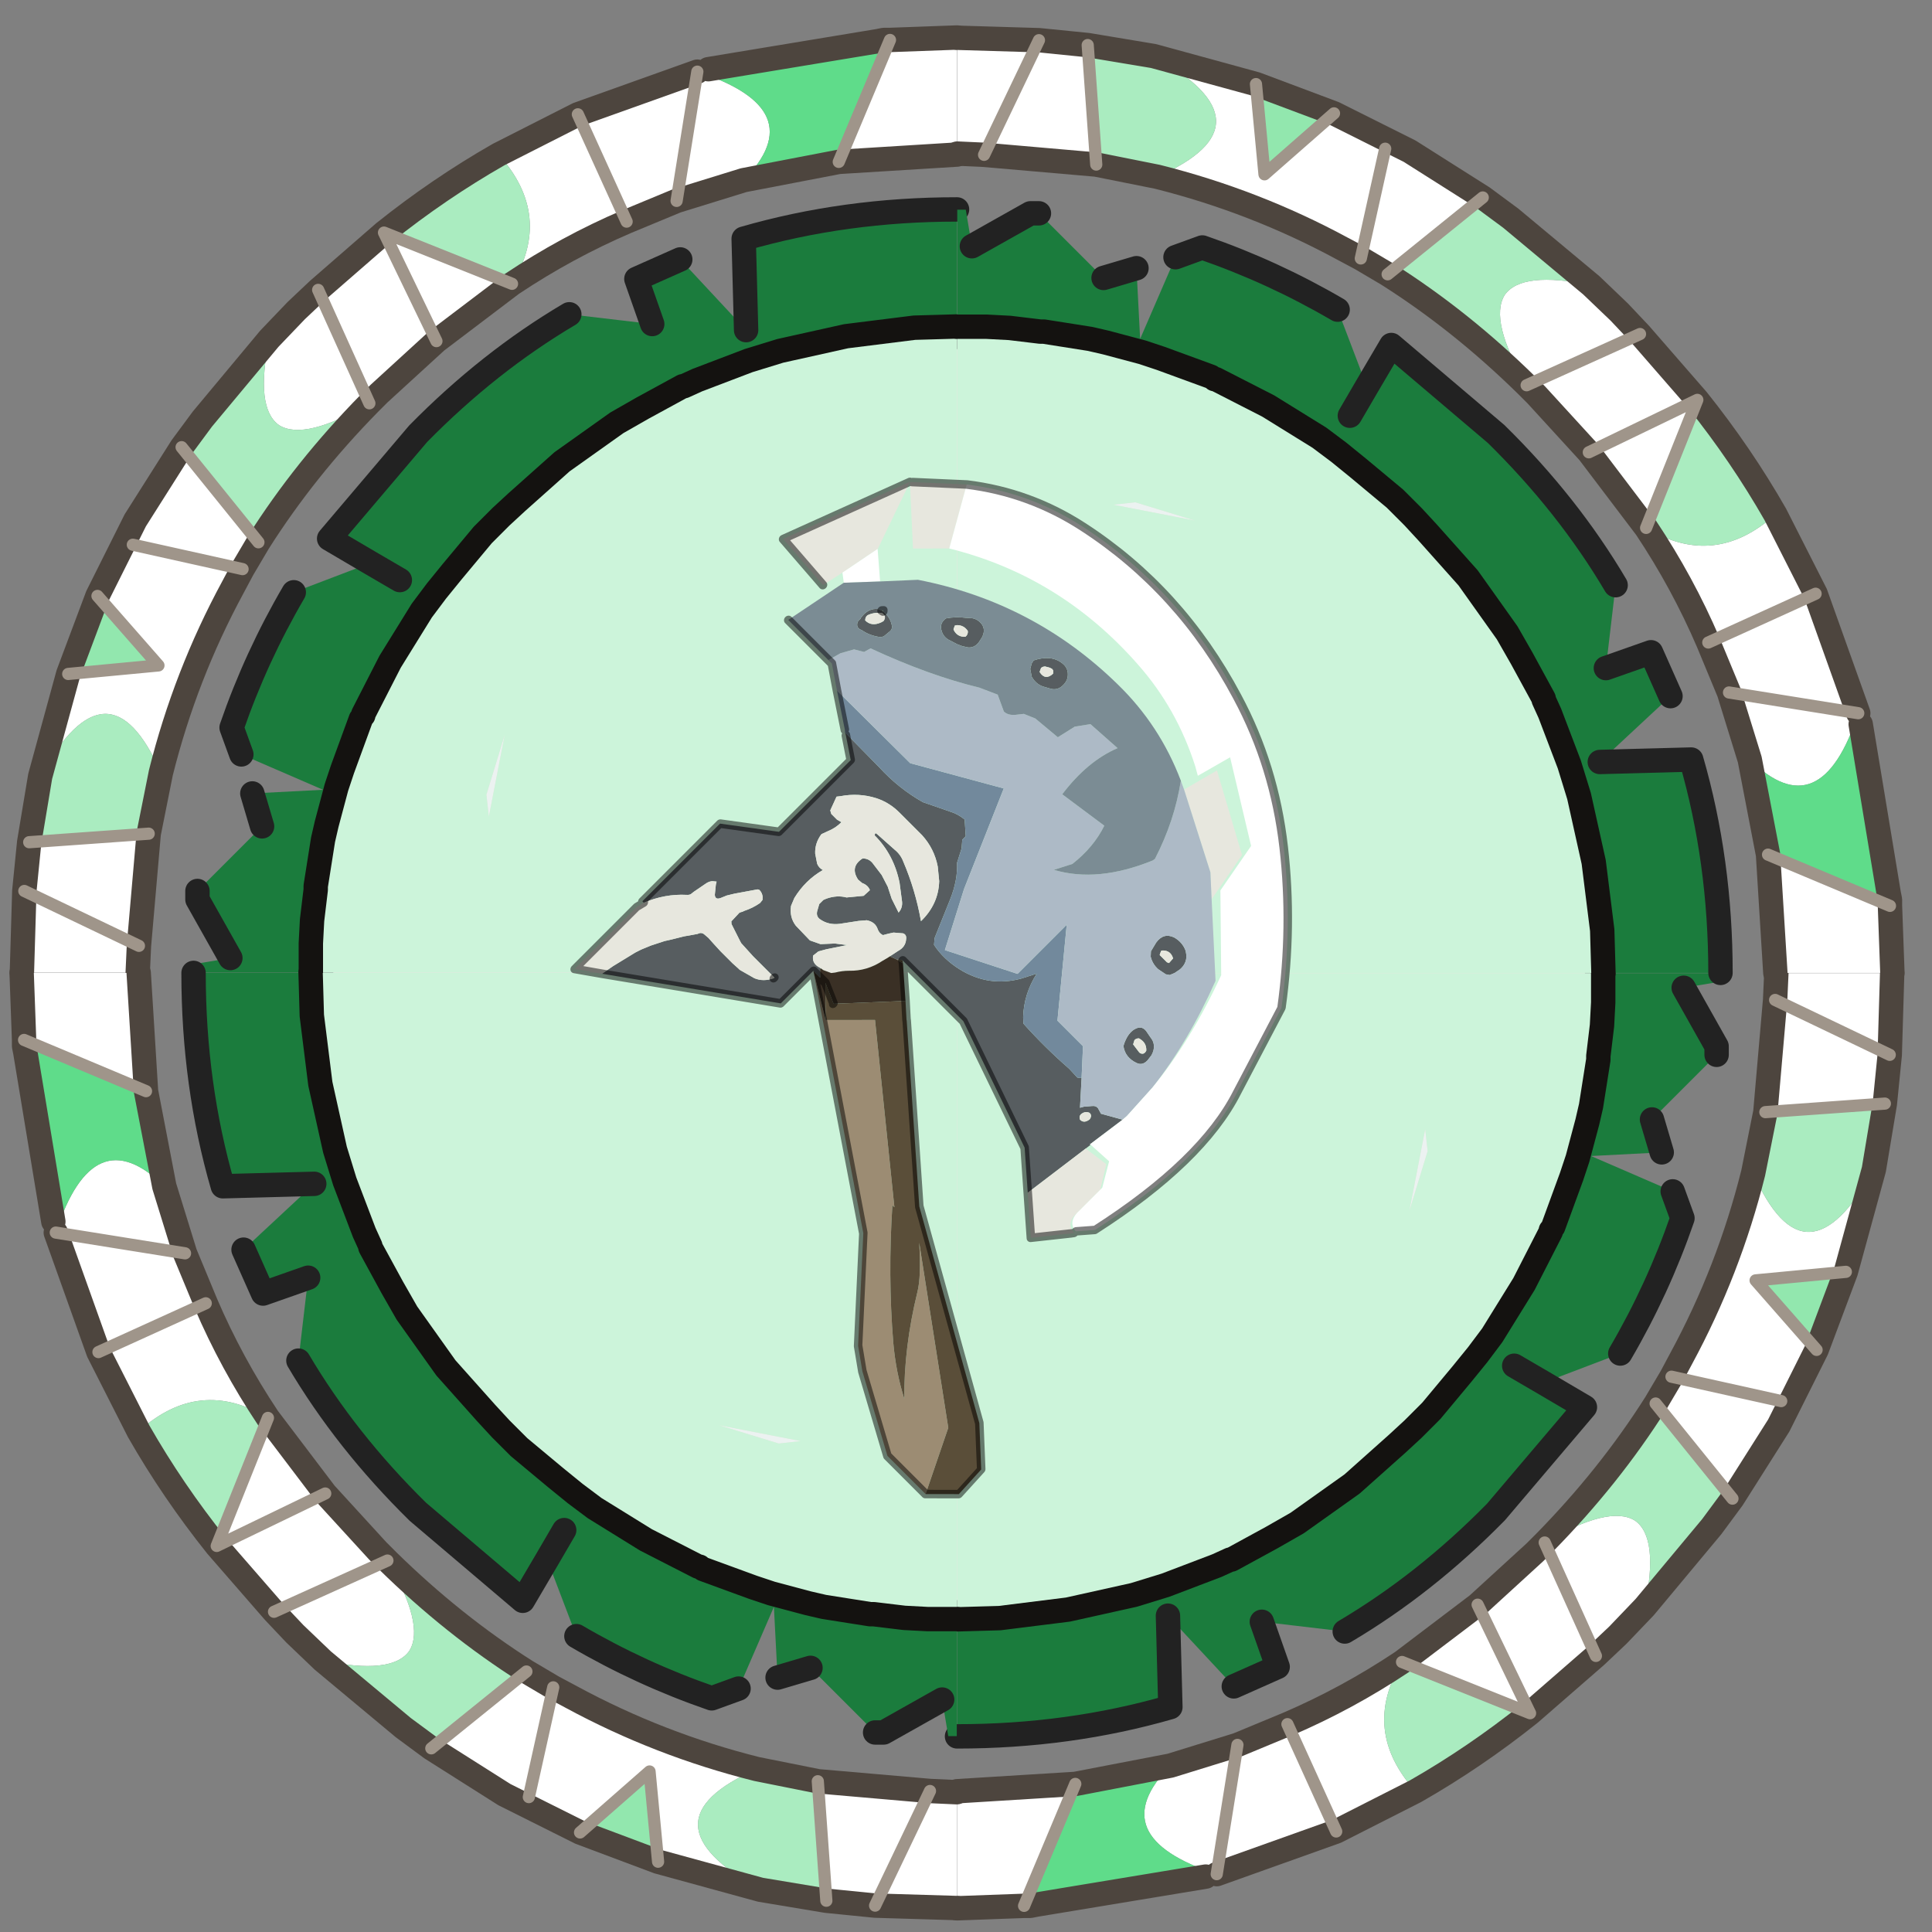 <?xml version="1.0" encoding="UTF-8" standalone="no"?>
<svg xmlns:xlink="http://www.w3.org/1999/xlink" height="140.0px" width="140.0px" xmlns="http://www.w3.org/2000/svg">
  <rect width="100%" height="100%" fill="#808080" stroke="none"/>
  <g transform="matrix(1.0, 0.0, 0.0, 1.0, 0.0, 0.0)">
    <use height="90.65" transform="matrix(1.0, 0.0, 0.0, 1.0, 24.15, 25.3)" width="90.7" xlink:href="#shape0"/>
    <use height="39.35" transform="matrix(0.0, 1.767, -1.767, 0.0, 70.234, 1.835)" width="39.35" xlink:href="#sprite0"/>
    <use height="39.35" transform="matrix(0.0, -1.767, 1.767, 0.0, 68.466, 139.165)" width="39.35" xlink:href="#sprite0"/>
    <use height="39.35" transform="matrix(1.767, 0.0, 0.0, 1.767, 0.685, 69.616)" width="39.35" xlink:href="#sprite0"/>
    <use height="39.35" transform="matrix(-1.767, 0.0, 0.0, -1.767, 138.014, 71.384)" width="39.35" xlink:href="#sprite0"/>
    <use height="99.5" transform="matrix(-0.454, 0.454, 0.416, 0.416, 68.546, 26.838)" width="91.8" xlink:href="#sprite1"/>
  </g>
  <defs>
    <g id="shape0" transform="matrix(1.0, 0.0, 0.0, 1.0, -229.75, -154.75)">
      <path d="M309.65 170.6 Q320.45 183.05 320.45 200.0 320.45 218.85 307.15 232.15 293.9 245.4 275.1 245.4 256.3 245.4 243.0 232.15 238.35 227.5 235.35 222.25 231.5 215.4 230.35 207.5 229.75 203.85 229.75 200.0 229.75 181.2 243.0 167.95 256.3 154.7 275.1 154.75 284.75 154.7 293.0 158.25 300.7 161.5 307.15 167.95 L309.65 170.6" fill="#eae4df" fill-rule="evenodd" stroke="none"/>
    </g>
    <g id="sprite0" transform="matrix(1.0, 0.0, 0.0, 1.0, 38.85, 0.5)">
      <use height="39.35" transform="matrix(1.0, 0.0, 0.0, 1.0, -38.85, -0.5)" width="39.35" xlink:href="#shape1"/>
    </g>
    <g id="shape1" transform="matrix(1.0, 0.0, 0.0, 1.0, 38.85, 0.5)">
      <path d="M-30.1 7.5 L-27.1 7.4" fill="none" stroke="#434132" stroke-linecap="round" stroke-linejoin="round" stroke-width="1.0"/>
      <path d="M-26.95 20.1 L-31.9 21.45" fill="none" stroke="#b45a01" stroke-linecap="round" stroke-linejoin="round" stroke-width="0.5"/>
      <path d="M0.0 33.6 L0.0 38.35 -3.35 38.25 -5.35 38.05 -5.7 33.15 -1.1 33.55 0.0 33.6 M-8.05 37.6 L-12.25 36.45 -12.6 32.75 -15.45 35.25 -18.55 33.7 -21.55 31.8 -17.65 28.65 -16.55 29.3 -15.8 29.7 Q-12.2 31.65 -8.2 32.65 -13.1 34.8 -8.05 37.6 M-26.0 28.2 L-27.15 27.1 -28.0 26.2 -30.35 23.5 -25.9 21.35 -23.75 23.7 -23.35 24.1 Q-21.8 26.75 -22.45 27.8 -23.15 28.8 -26.0 28.2 M-33.55 18.8 L-35.2 15.55 -36.95 10.65 Q-35.4 5.9 -32.5 8.75 L-31.65 11.5 -30.8 13.55 Q-29.75 16.0 -28.25 18.25 L-25.9 21.35 -30.35 23.5 -28.25 18.25 Q-31.05 16.55 -33.55 18.8 M-38.35 0.0 L-33.55 0.0 -33.25 4.85 -38.25 2.75 -38.35 0.0 M-36.95 10.65 L-31.65 11.5 -36.95 10.65 M-30.8 13.55 L-35.2 15.55 -30.8 13.55 M-17.55 33.8 L-16.55 29.3 -17.55 33.8 M-3.35 38.25 L-1.1 33.55 -3.35 38.25 M-23.35 24.1 L-28.0 26.2 -23.35 24.1" fill="#ffffff" fill-rule="evenodd" stroke="none"/>
      <path d="M-7.3 19.3 L-9.75 18.55 -6.4 19.2 -7.3 19.3" fill="#ecf2f1" fill-rule="evenodd" stroke="none"/>
      <path d="M-0.6 29.8 L-3.0 31.15 -3.35 31.15 -6.0 28.5 -7.35 28.9 -7.5 26.0 -8.95 29.35 -10.05 29.75 Q-12.95 28.75 -15.6 27.2 L-16.8 24.05 -16.1 22.85 -16.8 24.05 -17.8 25.75 -22.1 22.1 Q-25.05 19.2 -27.0 15.9 L-26.6 12.5 -28.45 13.15 -29.25 11.35 -26.35 8.65 -30.1 8.75 Q-31.3 4.6 -31.3 0.0 L-26.5 0.0 -26.45 1.75 -26.1 4.55 -25.5 7.25 -25.1 8.55 -24.3 10.65 -24.05 11.2 -24.05 11.25 -23.15 12.9 -22.55 13.95 -20.95 16.2 -19.3 18.05 -18.7 18.7 -17.95 19.45 -16.45 20.7 -15.65 21.35 -14.85 21.95 -12.75 23.25 -10.6 24.35 -10.55 24.35 -10.4 24.45 -8.35 25.2 -7.6 25.45 -6.1 25.85 -5.45 26.0 -3.55 26.3 -3.4 26.3 -2.15 26.45 -1.2 26.5 0.0 26.5 0.0 31.3 -0.35 31.3 -0.6 29.8" fill="#1b7c3d" fill-rule="evenodd" stroke="none"/>
      <path d="M-5.35 38.05 L-8.05 37.6 Q-13.1 34.8 -8.2 32.65 L-5.7 33.15 -5.35 38.05 M-21.55 31.8 L-22.7 30.95 -26.0 28.2 Q-23.15 28.8 -22.45 27.8 -21.8 26.75 -23.35 24.1 -20.65 26.75 -17.65 28.65 L-21.55 31.8 M-30.35 23.5 Q-32.15 21.25 -33.55 18.8 -31.05 16.55 -28.25 18.25 L-30.35 23.5" fill="#aaecc0" fill-rule="evenodd" stroke="none"/>
      <path d="M-12.25 36.45 L-15.45 35.25 -12.6 32.75 -12.25 36.45" fill="#92e7ae" fill-rule="evenodd" stroke="none"/>
      <path d="M-33.25 4.85 L-32.5 8.75 Q-35.4 5.9 -36.95 10.65 L-37.05 10.2 -38.2 3.25 -38.25 3.0 -38.25 2.75 -33.25 4.85" fill="#5fdc8a" fill-rule="evenodd" stroke="none"/>
      <path d="M-26.5 0.0 L0.0 0.0 0.0 26.5 -1.2 26.5 -2.15 26.45 -3.4 26.3 -3.55 26.3 -5.45 26.0 -6.1 25.85 -7.6 25.45 -8.35 25.2 -10.4 24.45 -10.55 24.35 -10.6 24.35 -12.75 23.25 -14.85 21.95 -15.65 21.35 -16.45 20.7 -17.95 19.45 -18.7 18.7 -19.3 18.05 -20.95 16.2 -22.55 13.95 -23.15 12.9 -24.05 11.25 -24.05 11.2 -24.3 10.65 -25.1 8.55 -25.5 7.25 -26.1 4.55 -26.45 1.75 -26.5 0.0 M-7.3 19.3 L-6.4 19.2 -9.75 18.55 -7.3 19.3" fill="#ccf4da" fill-rule="evenodd" stroke="none"/>
      <path d="M0.0 38.35 L-3.35 38.25 -5.35 38.05 -8.05 37.6 -12.25 36.45 -15.45 35.25 -18.55 33.7 -21.55 31.8 -22.7 30.95 -26.0 28.2 -27.15 27.1 -28.0 26.2 -30.35 23.5 Q-32.15 21.25 -33.55 18.8 L-35.2 15.55 -36.95 10.65 M-33.55 0.0 L-33.25 4.85 -32.5 8.75 -31.65 11.5 -30.8 13.55 Q-29.75 16.0 -28.25 18.25 L-25.9 21.35 -23.75 23.7 -23.35 24.1 Q-20.65 26.75 -17.65 28.65 L-16.55 29.3 -15.8 29.7 Q-12.2 31.65 -8.2 32.65 L-5.7 33.15 -1.1 33.55 0.0 33.6 M-37.05 10.2 L-38.2 3.25 -38.25 3.0 -38.25 2.75 -38.35 0.0" fill="none" stroke="#4d453e" stroke-linecap="round" stroke-linejoin="round" stroke-width="1.0"/>
      <path d="M-31.65 11.5 L-36.95 10.65 M-38.25 2.75 L-33.25 4.85 M-35.2 15.55 L-30.8 13.55 M-25.9 21.35 L-30.35 23.5 -28.25 18.25 M-16.55 29.3 L-17.55 33.8 M-15.45 35.25 L-12.6 32.75 -12.25 36.45 M-1.1 33.55 L-3.35 38.25 M-5.7 33.15 L-5.35 38.05 M-21.55 31.8 L-17.65 28.65 M-28.0 26.2 L-23.35 24.1" fill="none" stroke="#9f958a" stroke-linecap="round" stroke-linejoin="round" stroke-width="0.5"/>
      <path d="M0.0 26.5 L-1.2 26.5 -2.15 26.45 -3.4 26.3 -3.55 26.3 -5.45 26.0 -6.1 25.85 -7.6 25.45 -8.35 25.2 -10.4 24.45 M-10.55 24.35 L-10.6 24.35 -12.75 23.25 -14.85 21.95 -15.65 21.35 -16.45 20.7 -17.95 19.45 -18.7 18.7 -19.3 18.05 -20.95 16.2 -22.55 13.95 -23.15 12.9 -24.05 11.25 -24.05 11.2 -24.3 10.65 -25.1 8.55 -25.5 7.25 -26.1 4.55 -26.45 1.75 -26.5 0.0" fill="none" stroke="#141210" stroke-linecap="round" stroke-linejoin="round" stroke-width="1.0"/>
      <path d="M-0.6 29.8 L-3.0 31.15 -3.35 31.15 M-6.0 28.5 L-7.35 28.9 M-8.95 29.35 L-10.05 29.75 Q-12.95 28.75 -15.6 27.2 M-26.6 12.5 L-28.45 13.15 -29.25 11.35 M-26.35 8.65 L-30.1 8.75 Q-31.3 4.6 -31.3 0.0 M-16.1 22.85 L-16.8 24.05 -17.8 25.75 -22.1 22.1 Q-25.05 19.2 -27.0 15.9" fill="none" stroke="#222222" stroke-linecap="round" stroke-linejoin="round" stroke-width="1.0"/>
    </g>
    <g id="sprite1" transform="matrix(1.0, 0.0, 0.0, 1.0, 0.45, 0.5)">
      <use height="99.5" transform="matrix(1.0, 0.0, 0.0, 1.0, -0.45, -0.5)" width="91.8" xlink:href="#shape2"/>
    </g>
    <g id="shape2" transform="matrix(1.0, 0.0, 0.0, 1.0, 0.45, 0.5)">
      <path d="M66.15 19.55 Q63.75 20.6 62.1 22.6 61.9 22.85 61.7 22.9 L61.3 22.95 59.6 23.3 Q59.2 23.4 58.95 23.65 L58.65 24.05 58.95 24.25 59.85 25.05 Q60.25 25.55 59.6 25.85 L58.95 26.15 58.65 26.35 58.2 26.65 56.0 28.3 55.9 28.5 Q55.9 29.0 56.2 29.4 L56.45 29.65 56.9 29.7 Q57.9 29.5 58.8 29.0 L58.95 28.95 59.3 28.75 60.65 28.8 60.85 29.05 61.5 31.2 61.6 31.55 61.7 33.75 61.7 36.6 61.7 37.45 61.8 37.45 Q62.95 36.85 63.35 35.75 L63.85 33.75 63.85 33.55 63.9 32.55 63.9 30.45 63.85 29.2 63.8 28.25 63.85 27.55 Q63.9 27.1 64.35 26.95 L65.15 26.35 65.6 26.0 66.9 25.15 67.55 24.7 69.0 23.9 70.1 23.4 70.8 23.15 73.65 22.4 75.15 22.1 63.25 40.25 58.05 40.25 58.05 41.45 57.35 40.65 57.25 40.7 57.35 40.25 Q57.5 39.4 56.85 38.9 L56.1 39.0 55.3 39.5 53.3 40.95 54.15 39.75 55.35 38.55 55.9 37.3 55.85 34.8 Q55.7 33.5 54.65 32.65 L53.75 32.25 Q51.45 31.65 49.25 32.3 49.4 31.75 49.2 31.25 L48.55 30.2 Q47.75 29.25 46.5 29.05 L45.75 29.35 Q44.9 29.75 43.95 29.75 L44.1 29.15 44.1 28.15 43.9 27.75 42.3 27.1 41.95 27.4 Q40.2 28.7 39.25 30.7 38.55 32.2 38.55 33.95 L38.55 37.9 Q38.65 40.15 39.8 42.0 L40.85 43.4 Q42.75 45.35 45.5 45.3 43.45 42.1 42.15 38.55 41.8 37.7 41.9 36.75 L42.05 33.95 Q42.05 33.5 42.35 33.8 42.35 37.15 44.15 40.1 L45.45 41.95 Q45.9 42.55 46.6 42.6 L46.05 40.8 45.4 39.4 44.95 37.85 44.75 36.2 Q44.6 35.35 45.15 34.75 46.85 34.35 47.2 36.2 L47.15 36.85 Q46.85 37.55 47.1 38.15 L48.05 38.1 49.55 36.75 Q50.1 35.7 51.25 35.1 L51.6 34.95 52.25 34.95 53.0 35.4 Q53.5 35.75 53.4 36.35 53.2 37.6 52.2 38.45 L50.45 39.85 49.75 40.5 Q49.2 41.4 49.6 42.25 49.8 42.7 49.65 43.2 L49.1 43.55 48.6 43.9 47.9 44.8 Q47.7 45.25 48.15 45.6 48.8 46.2 49.7 45.9 L50.8 45.65 50.5 46.5 50.1 47.1 50.1 57.7 55.3 74.05 58.65 78.25 50.5 79.45 49.8 79.55 49.85 79.45 45.25 80.15 46.5 77.75 46.3 77.0 Q46.25 76.6 46.6 76.3 L47.3 75.65 47.7 75.4 45.2 72.95 45.5 72.55 45.45 71.05 Q45.7 67.1 45.5 63.15 L45.0 62.55 Q43.1 60.6 40.45 59.95 L42.05 59.05 Q45.35 57.0 46.25 52.9 46.75 50.55 46.35 48.5 L45.75 47.95 41.45 45.95 Q39.3 44.95 37.95 43.35 L36.45 42.5 35.7 41.8 35.15 41.8 33.9 40.25 Q34.0 39.15 34.45 38.25 L35.85 35.1 Q36.7 31.75 36.55 28.25 L36.5 22.25 36.65 22.55 38.25 25.15 49.7 25.15 53.75 19.3 66.15 19.3 66.15 19.55 M48.15 76.05 Q47.55 76.1 47.35 76.65 47.3 77.15 47.85 77.25 48.65 77.15 48.65 76.45 L48.6 76.35 Q48.45 76.05 48.15 76.05 M23.85 14.8 L24.0 14.4 Q24.7 13.4 26.1 13.65 L26.2 13.7 Q26.7 13.6 27.0 14.0 L27.1 14.25 27.1 14.5 27.0 14.8 Q26.8 16.0 26.05 17.05 L25.75 17.25 24.8 17.35 Q24.45 17.35 24.25 17.05 23.7 16.2 23.8 15.05 L23.85 14.8 M25.9 14.2 Q25.65 13.95 25.35 14.0 24.55 14.3 24.0 15.1 L24.0 15.4 24.05 15.6 Q24.2 15.85 24.55 15.9 L24.85 15.8 Q25.95 15.35 25.95 14.25 L25.9 14.2 M18.65 26.05 L18.0 25.9 Q17.1 25.6 16.95 24.75 16.85 23.95 17.25 23.35 L17.7 22.8 Q18.4 21.8 19.35 21.1 20.3 20.95 20.7 21.85 21.0 22.45 20.85 23.15 L20.5 24.35 20.25 24.95 19.9 25.55 Q19.45 26.15 18.65 26.05 M18.6 24.1 Q18.85 24.45 19.25 24.4 L19.4 24.25 Q19.9 23.6 19.65 22.8 L19.6 22.7 19.2 22.5 19.0 22.65 Q18.45 23.25 18.6 24.1 M14.3 36.8 Q13.5 36.15 13.65 35.1 13.85 33.4 15.7 32.4 L16.1 32.5 16.65 32.85 17.15 33.65 Q17.45 34.8 16.9 35.75 L16.6 36.35 Q16.25 37.0 15.6 37.1 14.8 37.2 14.3 36.8 M15.7 33.7 Q15.4 33.75 15.25 33.95 L15.15 34.15 Q14.95 34.45 14.9 34.8 L14.95 35.0 15.2 35.25 Q16.4 35.2 16.15 33.95 L16.1 33.9 15.7 33.7 M29.55 67.95 L30.0 68.4 Q30.45 69.2 30.4 70.15 L30.2 71.25 29.95 71.65 29.4 71.9 28.7 72.05 Q27.7 72.15 27.05 71.4 L26.75 70.95 Q26.3 69.9 26.6 68.75 27.05 67.4 28.45 67.65 L29.55 67.95 M37.95 74.25 Q37.65 74.25 37.45 74.5 L37.4 74.75 Q37.25 75.6 37.85 76.2 38.4 76.4 38.55 75.85 L38.55 75.7 38.4 74.5 38.3 74.45 37.95 74.25 M29.1 69.0 L28.7 68.8 28.55 68.9 Q27.9 69.6 28.35 70.5 L29.05 70.55 29.15 70.3 29.15 69.05 29.1 69.0 M36.3 74.5 Q36.2 73.7 36.85 73.4 37.85 72.95 39.3 73.8 40.1 74.95 39.6 76.45 39.35 77.2 38.5 77.15 L37.8 77.05 Q36.55 76.65 36.45 75.35 L36.3 74.5" fill="#575d60" fill-rule="evenodd" stroke="none"/>
      <path d="M61.7 37.45 L61.7 36.6 61.7 33.75 61.6 31.55 61.5 31.2 60.85 29.05 60.65 28.8 59.3 28.75 58.95 28.95 58.8 29.0 Q57.9 29.5 56.9 29.7 L56.45 29.65 56.2 29.4 Q55.9 29.0 55.9 28.5 L56.0 28.3 58.2 26.65 58.65 26.35 58.95 26.15 59.6 25.85 Q60.25 25.55 59.85 25.05 L58.95 24.25 58.65 24.05 58.95 23.65 Q59.2 23.4 59.6 23.3 L61.3 22.95 61.7 22.9 Q61.9 22.85 62.1 22.6 63.75 20.6 66.15 19.55 L67.05 19.3 76.95 19.3 75.15 22.1 73.65 22.4 70.8 23.15 70.1 23.4 69.0 23.9 67.55 24.7 66.9 25.15 65.6 26.0 65.15 26.35 64.35 26.95 Q63.9 27.1 63.85 27.55 L63.8 28.25 63.85 29.2 63.9 30.45 63.9 32.55 63.85 33.55 63.85 33.75 63.35 35.75 Q62.95 36.85 61.8 37.45 L61.7 37.45 M50.8 45.65 L49.7 45.9 Q48.8 46.2 48.15 45.6 47.7 45.25 47.9 44.8 L48.6 43.9 49.1 43.55 49.65 43.2 Q49.8 42.7 49.6 42.25 49.2 41.4 49.75 40.5 L50.45 39.85 52.2 38.45 Q53.2 37.6 53.4 36.35 53.5 35.75 53.0 35.4 L52.25 34.95 51.6 34.95 51.25 35.1 Q50.1 35.7 49.55 36.75 L48.05 38.1 47.1 38.15 Q46.85 37.55 47.15 36.85 L47.2 36.2 Q46.85 34.35 45.15 34.75 44.6 35.35 44.75 36.2 L44.95 37.85 45.4 39.4 46.05 40.8 46.6 42.6 Q45.9 42.55 45.45 41.95 L44.15 40.1 Q42.35 37.15 42.35 33.8 42.05 33.5 42.05 33.95 L41.9 36.75 Q41.8 37.7 42.15 38.55 43.45 42.1 45.5 45.3 42.75 45.35 40.85 43.4 L39.8 42.0 Q38.65 40.15 38.55 37.9 L38.55 33.95 Q38.55 32.2 39.25 30.7 40.2 28.7 41.95 27.4 L42.3 27.1 43.9 27.75 44.1 28.15 44.1 29.15 43.95 29.75 Q44.9 29.75 45.75 29.35 L46.5 29.05 Q47.75 29.25 48.55 30.2 L49.2 31.25 Q49.4 31.75 49.25 32.3 51.45 31.65 53.75 32.25 L54.65 32.65 Q55.7 33.5 55.85 34.8 L55.9 37.3 55.35 38.55 54.15 39.75 53.3 40.95 55.3 39.5 56.1 39.0 56.85 38.9 Q57.5 39.4 57.35 40.25 L57.25 40.7 57.2 41.05 56.8 42.0 56.45 42.3 Q55.75 42.75 55.2 43.35 53.8 44.95 51.75 45.4 L51.05 45.6 50.8 45.65 M14.0 56.75 L18.5 66.25 20.55 68.7 14.6 67.5 9.85 57.95 14.0 56.75 M48.15 76.05 Q48.45 76.05 48.6 76.35 L48.65 76.45 Q48.65 77.15 47.85 77.25 47.3 77.15 47.35 76.65 47.55 76.1 48.15 76.05 M58.15 85.8 Q58.1 84.4 56.7 84.3 L56.35 84.3 52.6 84.3 50.1 82.6 50.5 79.45 58.65 78.25 62.0 82.45 58.4 85.6 58.15 85.8 M7.0 11.25 L11.15 6.3 11.35 6.1 11.35 6.05 26.0 0.0 26.5 7.5 23.95 8.1 19.25 9.1 19.2 9.1 11.35 6.1 16.4 12.15 13.5 15.3 7.0 11.25 M25.9 14.2 L25.95 14.25 Q25.95 15.35 24.85 15.8 L24.55 15.9 Q24.2 15.85 24.05 15.6 L24.0 15.4 24.0 15.1 Q24.55 14.3 25.35 14.0 25.65 13.95 25.9 14.2 M18.6 24.1 Q18.45 23.25 19.0 22.65 L19.2 22.5 19.6 22.7 19.65 22.8 Q19.9 23.6 19.4 24.25 L19.25 24.4 Q18.85 24.45 18.6 24.1 M15.7 33.7 L16.1 33.9 16.15 33.95 Q16.4 35.2 15.2 35.25 L14.95 35.0 14.9 34.8 Q14.95 34.45 15.15 34.15 L15.25 33.95 Q15.4 33.75 15.7 33.7 M29.1 69.0 L29.15 69.05 29.15 70.3 29.05 70.55 28.35 70.5 Q27.9 69.6 28.55 68.9 L28.7 68.8 29.1 69.0 M37.95 74.25 L38.3 74.45 38.4 74.5 38.55 75.7 38.55 75.85 Q38.4 76.4 37.85 76.2 37.25 75.6 37.4 74.75 L37.45 74.5 Q37.65 74.25 37.95 74.25" fill="#e7e7de" fill-rule="evenodd" stroke="none"/>
      <path d="M83.75 91.8 L71.3 73.15 Q73.85 76.3 75.4 77.3 80.9 80.95 84.95 85.45 83.5 82.4 81.35 79.6 76.45 73.3 70.45 67.55 L70.45 67.9 57.05 49.9 61.0 45.6 58.05 40.25 75.0 67.45 84.4 76.8 86.1 79.4 90.85 88.95 90.85 95.6 83.75 91.8" fill="#9c8c73" fill-rule="evenodd" stroke="none"/>
      <path d="M50.1 47.1 L50.5 46.5 50.3 47.4 50.1 47.1 M53.1 50.9 L59.1 44.85 59.05 44.85 58.05 42.35 61.0 45.6 57.05 49.9 70.45 67.9 70.45 67.55 Q76.45 73.3 81.35 79.6 83.5 82.4 84.95 85.45 80.9 80.95 75.4 77.3 73.85 76.3 71.3 73.15 L83.75 91.8 90.85 95.6 88.2 98.5 84.45 98.3 80.9 94.1 68.4 70.0 54.6 52.75 54.5 52.6 53.1 50.9" fill="#5a4e39" fill-rule="evenodd" stroke="none"/>
      <path d="M50.5 46.5 L50.8 45.65 51.05 45.6 51.75 45.4 Q53.8 44.95 55.2 43.35 55.75 42.75 56.45 42.3 L56.8 42.0 57.2 41.05 57.25 40.7 57.35 40.65 58.05 41.45 58.05 42.35 58.05 41.45 58.05 40.25 61.0 45.6 58.05 42.35 59.05 44.85 59.1 44.85 53.1 50.9 50.3 47.4 50.5 46.5" fill="#3a3025" fill-rule="evenodd" stroke="none"/>
      <path d="M45.2 72.95 L42.55 70.3 42.55 65.85 34.15 58.3 42.0 58.3 45.9 49.9 39.5 46.25 28.3 40.95 33.75 30.6 33.8 17.9 36.3 22.0 36.5 22.25 36.55 28.25 Q36.7 31.75 35.85 35.1 L34.45 38.25 Q34.0 39.15 33.9 40.25 L35.15 41.8 35.7 41.8 36.45 42.5 37.95 43.35 Q39.3 44.95 41.45 45.95 L45.75 47.95 46.35 48.5 Q46.75 50.55 46.25 52.9 45.35 57.0 42.05 59.05 L40.45 59.95 Q43.1 60.6 45.0 62.55 L45.5 63.15 Q45.7 67.1 45.45 71.05 L45.5 72.55 45.2 72.95" fill="#72899c" fill-rule="evenodd" stroke="none"/>
      <path d="M33.8 17.9 L33.75 30.6 28.3 40.95 39.5 46.25 45.9 49.9 42.0 58.3 34.15 58.3 42.55 65.85 42.55 70.3 45.2 72.95 47.7 75.4 47.3 75.65 46.6 76.3 Q46.25 76.6 46.3 77.0 L46.5 77.75 45.25 80.15 44.6 80.2 40.3 79.95 Q33.8 79.1 26.75 76.15 L20.55 68.7 18.5 66.25 14.0 56.75 13.55 55.7 Q17.25 58.65 21.85 60.25 L22.15 60.2 Q28.35 57.35 30.8 52.4 L28.85 53.5 Q25.8 53.9 23.25 52.95 L24.1 46.55 Q19.45 45.85 16.0 47.35 L16.25 42.9 17.7 41.75 19.9 41.2 20.2 37.6 20.75 36.2 21.5 35.55 Q22.15 34.95 22.15 34.25 L21.3 32.25 22.2 30.05 Q25.25 24.6 27.75 17.15 L28.55 16.9 29.15 15.8 30.55 14.95 32.05 14.5 32.05 15.1 33.8 17.9 M29.55 67.95 L28.45 67.65 Q27.05 67.4 26.6 68.75 26.3 69.9 26.75 70.95 L27.05 71.4 Q27.7 72.15 28.7 72.05 L29.4 71.9 29.95 71.65 30.2 71.25 30.4 70.15 Q30.45 69.2 30.0 68.4 L29.55 67.95 M36.3 74.5 L36.45 75.35 Q36.55 76.65 37.8 77.05 L38.5 77.15 Q39.35 77.2 39.6 76.45 40.1 74.95 39.3 73.8 37.85 72.95 36.85 73.4 36.2 73.7 36.3 74.5" fill="#adbac6" fill-rule="evenodd" stroke="none"/>
      <path d="M40.3 79.95 L44.6 80.2 45.25 80.15 49.85 79.45 49.8 79.55 49.65 82.6 52.3 84.3 52.6 84.3 56.35 84.3 Q57.8 84.4 57.9 85.8 L56.25 87.35 Q42.2 90.7 33.95 87.75 L23.65 84.25 Q16.25 78.15 10.65 70.45 4.9 62.55 2.35 53.3 -1.65 39.05 1.1 25.05 2.6 17.4 7.0 11.25 L13.5 15.3 Q6.85 27.35 7.7 41.8 8.1 49.05 11.25 55.7 L11.8 56.75 7.75 57.95 13.15 67.5 19.15 68.7 25.85 76.15 Q33.45 79.2 40.3 79.95 M58.15 85.8 L58.15 85.85 57.8 86.1 58.15 85.8 M23.95 8.1 L24.65 9.1 21.65 12.15 19.25 9.1 23.95 8.1" fill="#ffffff" fill-rule="evenodd" stroke="none"/>
      <path d="M32.05 14.5 L30.55 14.95 29.15 15.8 28.55 16.9 27.75 17.15 Q25.25 24.6 22.2 30.05 L21.3 32.25 22.15 34.25 Q22.15 34.95 21.5 35.55 L20.75 36.2 20.2 37.6 19.9 41.2 17.7 41.75 16.25 42.9 16.0 47.35 Q19.45 45.85 24.1 46.55 L23.25 52.95 Q25.8 53.9 28.85 53.5 L30.8 52.4 Q28.35 57.35 22.15 60.2 L21.85 60.25 Q17.25 58.65 13.55 55.7 10.8 49.05 10.9 41.8 11.05 27.35 18.5 15.3 L21.65 12.15 24.65 9.1 32.05 7.5 32.05 14.5 M23.8 15.05 Q23.7 16.2 24.25 17.05 24.45 17.35 24.8 17.35 L25.75 17.25 26.05 17.05 Q26.8 16.0 27.0 14.8 L27.1 14.5 27.1 14.25 27.0 14.0 Q26.7 13.6 26.2 13.7 L26.1 13.65 Q24.7 13.4 24.0 14.4 L23.85 14.8 23.7 14.95 23.8 15.05 M18.65 26.05 Q19.45 26.15 19.9 25.55 L20.25 24.95 20.5 24.35 20.85 23.15 Q21.0 22.45 20.7 21.85 20.3 20.95 19.35 21.1 18.4 21.8 17.7 22.8 L17.25 23.35 Q16.85 23.95 16.95 24.75 17.1 25.6 18.0 25.9 L18.65 26.05 M14.3 36.8 Q14.8 37.2 15.6 37.1 16.25 37.0 16.6 36.35 L16.9 35.75 Q17.45 34.8 17.15 33.65 L16.65 32.85 16.1 32.5 15.7 32.4 Q13.85 33.4 13.65 35.1 13.5 36.15 14.3 36.8" fill="#7b8c94" fill-rule="evenodd" stroke="none"/>
      <path d="M61.7 37.45 L61.8 37.45 M59.1 44.85 L59.05 44.85 58.05 42.35 58.05 41.45 58.05 40.25 63.25 40.25 75.15 22.1 76.95 19.3 67.05 19.3 66.15 19.55 66.15 19.3 53.75 19.3 49.7 25.15 38.25 25.15 36.65 22.55 M57.9 85.8 L56.25 87.35 Q42.2 90.7 33.95 87.75 L23.65 84.25 Q16.25 78.15 10.65 70.45 4.9 62.55 2.35 53.3 -1.65 39.05 1.1 25.05 2.6 17.4 7.0 11.25 L11.15 6.3 M11.35 6.05 L26.0 0.0 26.5 7.5 M58.05 40.25 L75.0 67.45 84.4 76.8 86.1 79.4 90.85 88.95 90.85 95.6 88.2 98.5 84.45 98.3 80.9 94.1 68.4 70.0 54.6 52.75 54.5 52.6 53.1 50.9 50.3 47.4 50.1 47.1 50.1 57.7 55.3 74.05 58.65 78.25 62.0 82.45 58.4 85.6 58.15 85.8 M23.85 14.8 L23.8 15.05 23.7 14.95 23.85 14.8 M36.3 22.0 L33.8 17.9 32.05 15.1 32.05 14.5 32.05 7.5" fill="none" stroke="#000000" stroke-linecap="round" stroke-linejoin="round" stroke-opacity="0.502" stroke-width="1.0"/>
    </g>
  </defs>
</svg>
